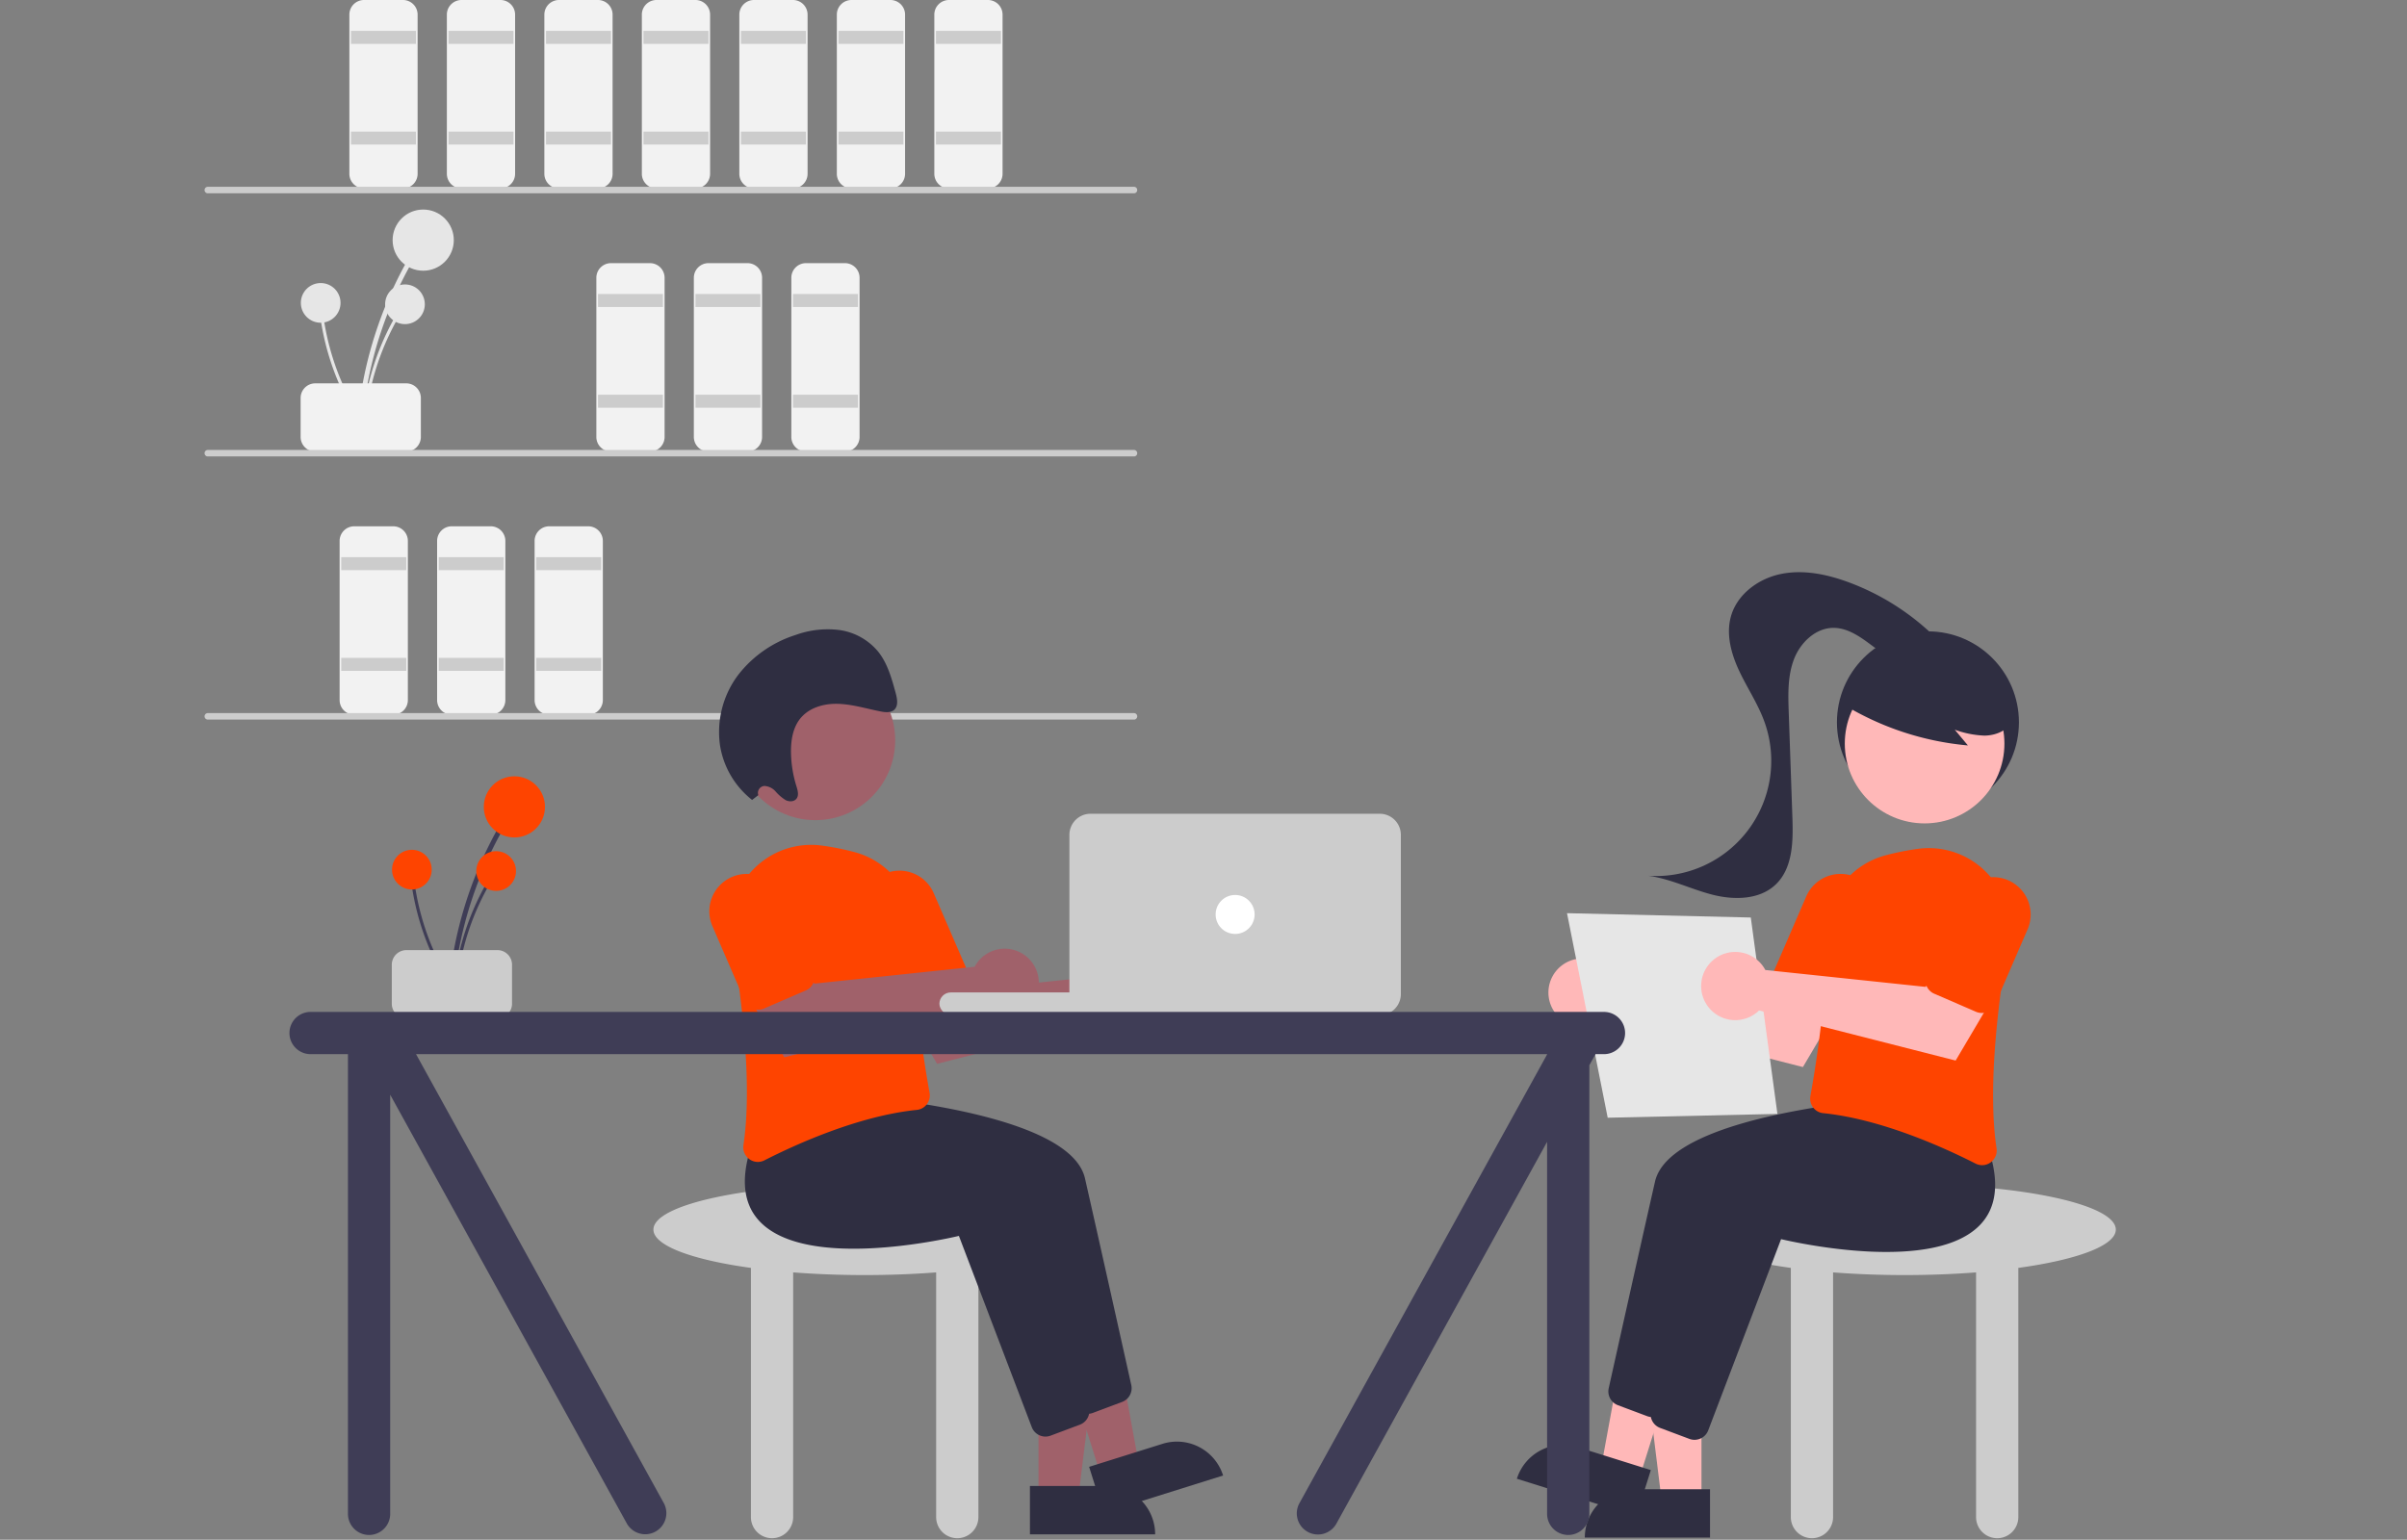 <svg width="740.675" height="473.949" xmlns="http://www.w3.org/2000/svg" data-name="Layer 1">
 <rect width="100%" height="100%" fill="#808080" stroke="none"/>
 <g>
  <title>Layer 1</title>
  <path d="m111.511,129.423a122.042,122.042 0 0 1 10.101,-38.517q2.28,-5.092 5.018,-9.961a0.744,0.744 0 0 0 -1.284,-0.75a123.728,123.728 0 0 0 -13.768,37.982q-1.034,5.584 -1.554,11.246c-0.088,0.952 1.399,0.946 1.486,0z" fill="#e6e6e6" id="svg_1"/>
  <circle cx="130.23" cy="73.914" r="9.414" fill="#e6e6e6" id="svg_2"/>
  <path d="m112.474,129.673a79.174,79.174 0 0 1 6.553,-24.988q1.479,-3.304 3.255,-6.462a0.483,0.483 0 0 0 -0.833,-0.487a80.268,80.268 0 0 0 -8.932,24.641q-0.671,3.622 -1.008,7.296c-0.057,0.618 0.908,0.614 0.964,0l-0,0z" fill="#e6e6e6" id="svg_3"/>
  <circle cx="124.618" cy="93.662" r="6.108" fill="#e6e6e6" id="svg_4"/>
  <path d="m111.257,129.096a79.174,79.174 0 0 1 -10.202,-23.733q-0.866,-3.515 -1.408,-7.097a0.483,0.483 0 0 0 -0.956,0.128a80.269,80.269 0 0 0 8.113,24.922q1.699,3.269 3.693,6.373c0.335,0.522 1.093,-0.074 0.76,-0.593z" fill="#e6e6e6" id="svg_5"/>
  <circle cx="98.683" cy="93.233" r="6.108" fill="#e6e6e6" id="svg_6"/>
  <path d="m92.507,134.5l0,-12a4.505,4.505 0 0 1 4.5,-4.5l28,0a4.505,4.505 0 0 1 4.5,4.5l0,12a4.505,4.505 0 0 1 -4.5,4.5l-28,0a4.505,4.505 0 0 1 -4.5,-4.5z" fill="#f2f2f2" id="svg_7"/>
  <path d="m124.007,58l-12,0a4.505,4.505 0 0 1 -4.5,-4.5l0,-49a4.505,4.505 0 0 1 4.5,-4.5l12,0a4.505,4.505 0 0 1 4.5,4.5l0,49a4.505,4.505 0 0 1 -4.5,4.5z" fill="#f2f2f2" id="svg_8"/>
  <rect x="108.007" y="9.5" width="20" height="4" fill="#ccc" id="svg_9"/>
  <rect x="108.007" y="40.5" width="20" height="4" fill="#ccc" id="svg_10"/>
  <path d="m154.007,58l-12,0a4.505,4.505 0 0 1 -4.5,-4.5l0,-49a4.505,4.505 0 0 1 4.5,-4.5l12,0a4.505,4.505 0 0 1 4.5,4.5l0,49a4.505,4.505 0 0 1 -4.5,4.5z" fill="#f2f2f2" id="svg_11"/>
  <rect x="138.007" y="9.5" width="20" height="4" fill="#ccc" id="svg_12"/>
  <rect x="138.007" y="40.5" width="20" height="4" fill="#ccc" id="svg_13"/>
  <path d="m184.007,58l-12,0a4.505,4.505 0 0 1 -4.5,-4.5l0,-49a4.505,4.505 0 0 1 4.5,-4.5l12,0a4.505,4.505 0 0 1 4.5,4.5l0,49a4.505,4.505 0 0 1 -4.5,4.5z" fill="#f2f2f2" id="svg_14"/>
  <rect x="168.007" y="9.5" width="20" height="4" fill="#ccc" id="svg_15"/>
  <rect x="168.007" y="40.5" width="20" height="4" fill="#ccc" id="svg_16"/>
  <path d="m200.007,139l-12,0a4.505,4.505 0 0 1 -4.5,-4.5l0,-49a4.505,4.505 0 0 1 4.5,-4.5l12,0a4.505,4.505 0 0 1 4.5,4.5l0,49a4.505,4.505 0 0 1 -4.5,4.5z" fill="#f2f2f2" id="svg_17"/>
  <rect x="184.007" y="90.5" width="20" height="4" fill="#ccc" id="svg_18"/>
  <rect x="184.007" y="121.5" width="20" height="4" fill="#ccc" id="svg_19"/>
  <path d="m230.007,139l-12,0a4.505,4.505 0 0 1 -4.5,-4.5l0,-49a4.505,4.505 0 0 1 4.5,-4.5l12,0a4.505,4.505 0 0 1 4.5,4.5l0,49a4.505,4.505 0 0 1 -4.5,4.5z" fill="#f2f2f2" id="svg_20"/>
  <rect x="214.007" y="90.5" width="20" height="4" fill="#ccc" id="svg_21"/>
  <rect x="214.007" y="121.5" width="20" height="4" fill="#ccc" id="svg_22"/>
  <path d="m260.007,139l-12,0a4.505,4.505 0 0 1 -4.5,-4.5l0,-49a4.505,4.505 0 0 1 4.5,-4.5l12,0a4.505,4.505 0 0 1 4.5,4.5l0,49a4.505,4.505 0 0 1 -4.5,4.5z" fill="#f2f2f2" id="svg_23"/>
  <rect x="244.007" y="90.5" width="20" height="4" fill="#ccc" id="svg_24"/>
  <rect x="244.007" y="121.5" width="20" height="4" fill="#ccc" id="svg_25"/>
  <path d="m121.007,220l-12,0a4.505,4.505 0 0 1 -4.5,-4.5l0,-49a4.505,4.505 0 0 1 4.5,-4.5l12,0a4.505,4.505 0 0 1 4.5,4.5l0,49a4.505,4.505 0 0 1 -4.5,4.5z" fill="#f2f2f2" id="svg_26"/>
  <rect x="105.007" y="171.5" width="20" height="4" fill="#ccc" id="svg_27"/>
  <rect x="105.007" y="202.5" width="20" height="4" fill="#ccc" id="svg_28"/>
  <path d="m151.007,220l-12,0a4.505,4.505 0 0 1 -4.5,-4.5l0,-49a4.505,4.505 0 0 1 4.5,-4.5l12,0a4.505,4.505 0 0 1 4.5,4.5l0,49a4.505,4.505 0 0 1 -4.5,4.5z" fill="#f2f2f2" id="svg_29"/>
  <rect x="135.007" y="171.5" width="20" height="4" fill="#ccc" id="svg_30"/>
  <rect x="135.007" y="202.5" width="20" height="4" fill="#ccc" id="svg_31"/>
  <path d="m181.007,220l-12,0a4.505,4.505 0 0 1 -4.5,-4.5l0,-49a4.505,4.505 0 0 1 4.5,-4.5l12,0a4.505,4.505 0 0 1 4.5,4.5l0,49a4.505,4.505 0 0 1 -4.5,4.5z" fill="#f2f2f2" id="svg_32"/>
  <rect x="165.007" y="171.5" width="20" height="4" fill="#ccc" id="svg_33"/>
  <rect x="165.007" y="202.5" width="20" height="4" fill="#ccc" id="svg_34"/>
  <path d="m214.007,58l-12,0a4.505,4.505 0 0 1 -4.5,-4.5l0,-49a4.505,4.505 0 0 1 4.5,-4.5l12,0a4.505,4.505 0 0 1 4.5,4.5l0,49a4.505,4.505 0 0 1 -4.5,4.5z" fill="#f2f2f2" id="svg_35"/>
  <rect x="198.007" y="9.5" width="20" height="4" fill="#ccc" id="svg_36"/>
  <rect x="198.007" y="40.5" width="20" height="4" fill="#ccc" id="svg_37"/>
  <path d="m244.007,58l-12,0a4.505,4.505 0 0 1 -4.5,-4.5l0,-49a4.505,4.505 0 0 1 4.5,-4.5l12,0a4.505,4.505 0 0 1 4.5,4.5l0,49a4.505,4.505 0 0 1 -4.5,4.5z" fill="#f2f2f2" id="svg_38"/>
  <rect x="228.007" y="9.5" width="20" height="4" fill="#ccc" id="svg_39"/>
  <rect x="228.007" y="40.5" width="20" height="4" fill="#ccc" id="svg_40"/>
  <path d="m274.007,58l-12,0a4.505,4.505 0 0 1 -4.5,-4.5l0,-49a4.505,4.505 0 0 1 4.5,-4.5l12,0a4.505,4.505 0 0 1 4.5,4.5l0,49a4.505,4.505 0 0 1 -4.5,4.5z" fill="#f2f2f2" id="svg_41"/>
  <rect x="258.007" y="9.5" width="20" height="4" fill="#ccc" id="svg_42"/>
  <rect x="258.007" y="40.5" width="20" height="4" fill="#ccc" id="svg_43"/>
  <path d="m304.007,58l-12,0a4.505,4.505 0 0 1 -4.5,-4.5l0,-49a4.505,4.505 0 0 1 4.5,-4.5l12,0a4.505,4.505 0 0 1 4.5,4.5l0,49a4.505,4.505 0 0 1 -4.5,4.5z" fill="#f2f2f2" id="svg_44"/>
  <rect x="288.007" y="9.5" width="20" height="4" fill="#ccc" id="svg_45"/>
  <rect x="288.007" y="40.5" width="20" height="4" fill="#ccc" id="svg_46"/>
  <path d="m348.948,59.5l-285,0a1,1 0 0 1 0,-2l285,0a1,1 0 0 1 0,2z" fill="#ccc" id="svg_47"/>
  <path d="m348.948,140.5l-285,0a1,1 0 0 1 0,-2l285,0a1,1 0 0 1 0,2z" fill="#ccc" id="svg_48"/>
  <path d="m348.948,221.5l-285,0a1,1 0 0 1 0,-2l285,0a1,1 0 0 1 0,2z" fill="#ccc" id="svg_49"/>
  <path d="m331.07,378.482c0,-7.732 -29.102,-14 -65,-14s-65,6.268 -65,14c0,4.955 11.964,9.306 30,11.794l0,76.706a6.5,6.5 0 0 0 13,0l0,-75.324c6.872,0.532 14.277,0.824 22,0.824s15.128,-0.292 22,-0.824l0,75.324a6.5,6.5 0 0 0 13,0l0,-76.706c18.036,-2.488 30,-6.839 30,-11.794z" fill="#ccc" id="svg_50"/>
  <polygon points="319.563 460.906 331.823 460.906 337.655 413.618 319.561 413.618 319.563 460.906" fill="#a0616a" id="svg_51"/>
  <path d="m1448.695,1813.12l38.531,0a0,0 0 0 1 0,0l0,14.887a0,0 0 0 1 0,0l-23.644,0a14.887,14.887 0 0 1 -14.887,-14.887l0,0a0,0 0 0 1 0,-0z" fill="#2f2e41" transform="rotate(179.997 902.096 1142.69)" id="svg_52"/>
  <polygon points="338.701 454.064 350.398 450.393 341.806 403.528 324.542 408.945 338.701 454.064" fill="#a0616a" id="svg_53"/>
  <path d="m1679.84,1571.3l38.531,0a0,0 0 0 1 0,0l0,14.887a0,0 0 0 1 0,0l-23.644,0a14.887,14.887 0 0 1 -14.887,-14.887l0,0a0,0 0 0 1 0,-0z" fill="#2f2e41" transform="rotate(162.577 1113.69 912.876)" id="svg_54"/>
  <path d="m330.499,432.299l-22.427,-58.871c-5.031,1.182 -47.227,10.519 -61.359,-4.528c-4.843,-5.157 -5.788,-12.629 -2.808,-22.208l8.248,-10.364l0.256,0.014c3.118,0.164 76.435,4.273 81.461,26.389c4.238,18.645 11.977,53.405 14.247,63.615a4.516,4.516 0 0 1 -2.814,5.184l-9.019,3.382a4.462,4.462 0 0 1 -1.572,0.286a4.513,4.513 0 0 1 -4.213,-2.897z" fill="#2f2e41" id="svg_55"/>
  <path d="m317.499,439.299l-22.427,-58.871c-5.032,1.182 -47.227,10.518 -61.359,-4.528c-4.843,-5.157 -5.788,-12.629 -2.808,-22.208l8.248,-10.364l0.256,0.014c3.118,0.164 76.435,4.273 81.461,26.389c4.238,18.645 11.977,53.405 14.247,63.615a4.516,4.516 0 0 1 -2.814,5.184l-9.019,3.382a4.462,4.462 0 0 1 -1.572,0.286a4.513,4.513 0 0 1 -4.213,-2.897z" fill="#2f2e41" id="svg_56"/>
  <path d="m347.807,298.176a10.527,10.527 0 0 0 -0.885,1.402l-49.32,5.196l-7.1,-9.734l-16.091,8.794l13.944,23.621l60.487,-15.423a10.496,10.496 0 1 0 -1.036,-13.857l0,0z" fill="#a0616a" id="svg_57"/>
  <path d="m230.588,356.8a4.507,4.507 0 0 1 -1.819,-4.349c2.782,-18.343 -0.419,-44.619 -3.595,-63.433a24.795,24.795 0 0 1 27.559,-28.762a79.865,79.865 0 0 1 9.913,1.954l0,0a24.596,24.596 0 0 1 18.582,24.468c-0.475,18.154 3.211,40.806 4.818,49.701a4.519,4.519 0 0 1 -0.834,3.511a4.392,4.392 0 0 1 -3.095,1.75c-17.808,1.817 -37.012,10.502 -46.875,15.517a4.501,4.501 0 0 1 -2.05,0.501a4.429,4.429 0 0 1 -2.606,-0.858z" fill="#fe4400" id="svg_58"/>
  <path d="m278.659,309.488a4.471,4.471 0 0 1 -2.474,-2.397l-9.931,-22.942a11.5,11.5 0 1 1 21.107,-9.136l9.932,22.942a4.506,4.506 0 0 1 -2.342,5.917l-12.848,5.562a4.469,4.469 0 0 1 -3.444,0.055l-0,-0z" fill="#fe4400" id="svg_59"/>
  <path d="m300.807,296.176a10.527,10.527 0 0 0 -0.885,1.402l-49.32,5.196l-7.1,-9.734l-16.091,8.794l13.944,23.621l60.487,-15.423a10.496,10.496 0 1 0 -1.036,-13.857l0,0z" fill="#a0616a" id="svg_60"/>
  <path d="m231.659,310.488a4.471,4.471 0 0 1 -2.474,-2.397l-9.931,-22.942a11.5,11.5 0 1 1 21.107,-9.136l9.932,22.942a4.506,4.506 0 0 1 -2.342,5.917l-12.848,5.562a4.469,4.469 0 0 1 -3.444,0.055l-0,-0z" fill="#fe4400" id="svg_61"/>
  <circle cx="250.906" cy="227.891" r="24.561" fill="#a0616a" id="svg_62"/>
  <path d="m233.346,244.748a2.135,2.135 0 0 1 1.856,-2.819a4.93,4.93 0 0 1 3.476,1.715a13.834,13.834 0 0 0 3.071,2.637c1.188,0.599 2.8,0.514 3.477,-0.628c0.636,-1.072 0.2,-2.508 -0.185,-3.753a36.907,36.907 0 0 1 -1.63,-9.77c-0.111,-3.7 0.411,-7.562 2.46,-10.448c2.644,-3.725 7.371,-5.139 11.845,-5.036s8.875,1.484 13.307,2.357c1.53,0.301 3.328,0.455 4.352,-0.73c1.088,-1.261 0.688,-3.301 0.226,-5.004c-1.201,-4.417 -2.475,-8.985 -5.265,-12.552a18.898,18.898 0 0 0 -12.061,-6.79a28.938,28.938 0 0 0 -13.462,1.528a36.096,36.096 0 0 0 -17.683,12.319a29.236,29.236 0 0 0 -5.578,21.6a26.667,26.667 0 0 0 9.886,16.855l1.908,-1.479z" fill="#2f2e41" id="svg_63"/>
  <path d="m139.566,303.876a122.042,122.042 0 0 1 10.101,-38.517q2.28,-5.092 5.018,-9.961a0.744,0.744 0 0 0 -1.284,-0.75a123.728,123.728 0 0 0 -13.768,37.982q-1.034,5.584 -1.554,11.246c-0.088,0.952 1.399,0.946 1.486,0z" fill="#3f3d56" id="svg_64"/>
  <circle cx="158.285" cy="248.368" r="9.414" fill="#fe4400" id="svg_65"/>
  <path d="m140.529,304.126a79.174,79.174 0 0 1 6.553,-24.988q1.479,-3.304 3.255,-6.462a0.483,0.483 0 0 0 -0.833,-0.487a80.268,80.268 0 0 0 -8.932,24.641q-0.671,3.622 -1.008,7.296c-0.057,0.618 0.908,0.614 0.964,0l-0,0z" fill="#3f3d56" id="svg_66"/>
  <circle cx="152.673" cy="268.115" r="6.108" fill="#fe4400" id="svg_67"/>
  <path d="m139.312,303.55a79.174,79.174 0 0 1 -10.202,-23.733q-0.866,-3.515 -1.408,-7.097a0.483,0.483 0 0 0 -0.956,0.128a80.269,80.269 0 0 0 8.113,24.922q1.699,3.269 3.693,6.373c0.335,0.522 1.093,-0.074 0.76,-0.593z" fill="#3f3d56" id="svg_68"/>
  <circle cx="126.738" cy="267.687" r="6.108" fill="#fe4400" id="svg_69"/>
  <path d="m120.562,308.954l0,-12a4.505,4.505 0 0 1 4.5,-4.5l28,0a4.505,4.505 0 0 1 4.5,4.5l0,12a4.505,4.505 0 0 1 -4.5,4.5l-28,0a4.505,4.505 0 0 1 -4.5,-4.5z" fill="#ccc" id="svg_70"/>
  <rect x="289.07" y="305.482" width="86" height="7" rx="3.5" fill="#ccc" id="svg_71"/>
  <path d="m424.57,312.482l-89,0a6.507,6.507 0 0 1 -6.5,-6.5l0,-49a6.507,6.507 0 0 1 6.5,-6.5l89,0a6.507,6.507 0 0 1 6.5,6.5l0,49a6.507,6.507 0 0 1 -6.5,6.5z" fill="#ccc" id="svg_72"/>
  <circle cx="380.07" cy="281.482" r="6" fill="#fff" id="svg_73"/>
  <path d="m651.07,378.482c0,-7.732 -29.102,-14 -65,-14s-65,6.268 -65,14c0,4.955 11.964,9.306 30,11.794l0,76.706a6.5,6.5 0 0 0 13,0l0,-75.324c6.872,0.532 14.277,0.824 22,0.824s15.128,-0.292 22,-0.824l0,75.324a6.5,6.5 0 0 0 13,0l0,-76.706c18.036,-2.488 30,-6.839 30,-11.794z" fill="#ccc" id="svg_74"/>
  <circle cx="593.257" cy="222.34" r="28" fill="#2f2e41" id="svg_75"/>
  <polygon points="523.577 461.906 511.317 461.906 505.485 414.618 523.579 414.618 523.577 461.906" fill="#ffb8b8" id="svg_76"/>
  <path d="m502.56,458.403l23.644,0a0,0 0 0 1 0,0l0,14.887a0,0 0 0 1 0,0l-38.531,0a0,0 0 0 1 0,0l0,0a14.887,14.887 0 0 1 14.887,-14.887z" fill="#2f2e41" id="svg_77"/>
  <polygon points="504.439 455.064 492.742 451.393 501.334 404.528 518.598 409.945 504.439 455.064" fill="#ffb8b8" id="svg_78"/>
  <path d="m715.574,262.296l23.644,0a0,0 0 0 1 0,0l0,14.887a0,0 0 0 1 0,0l-38.531,0a0,0 0 0 1 0,0l0,0a14.887,14.887 0 0 1 14.887,-14.887z" fill="#2f2e41" transform="rotate(17.423 2.906 -397.128)" id="svg_79"/>
  <path d="m508.428,436.196a4.462,4.462 0 0 1 -1.572,-0.286l-9.019,-3.382a4.516,4.516 0 0 1 -2.814,-5.184c2.271,-10.21 10.01,-44.971 14.247,-63.615c5.026,-22.115 78.343,-26.225 81.461,-26.389l0.256,-0.014l8.248,10.364c2.98,9.579 2.036,17.051 -2.808,22.208c-14.132,15.047 -56.327,5.71 -61.359,4.528l-22.427,58.871a4.513,4.513 0 0 1 -4.213,2.897z" fill="#2f2e41" id="svg_80"/>
  <path d="m521.428,443.196a4.462,4.462 0 0 1 -1.572,-0.286l-9.019,-3.382a4.516,4.516 0 0 1 -2.814,-5.184c2.271,-10.21 10.01,-44.971 14.247,-63.615c5.026,-22.115 78.343,-26.225 81.461,-26.389l0.256,-0.014l8.248,10.364c2.98,9.579 2.036,17.051 -2.808,22.208c-14.132,15.046 -56.327,5.71 -61.359,4.528l-22.427,58.871a4.513,4.513 0 0 1 -4.213,2.897z" fill="#2f2e41" id="svg_81"/>
  <path d="m495.333,299.176a10.526,10.526 0 0 1 0.885,1.402l49.32,5.196l7.1,-9.734l16.091,8.794l-13.944,23.621l-60.487,-15.422a10.496,10.496 0 1 1 1.036,-13.857l0,0z" fill="#ffb8b8" id="svg_82"/>
  <path d="m609.946,358.658a4.501,4.501 0 0 1 -2.05,-0.501c-9.862,-5.015 -29.066,-13.699 -46.875,-15.517a4.392,4.392 0 0 1 -3.095,-1.75a4.519,4.519 0 0 1 -0.834,-3.511c1.607,-8.896 5.293,-31.547 4.818,-49.701a24.596,24.596 0 0 1 18.582,-24.468l0,0a79.864,79.864 0 0 1 9.913,-1.954a24.795,24.795 0 0 1 27.559,28.762c-3.176,18.813 -6.377,45.09 -3.595,63.433a4.507,4.507 0 0 1 -1.819,4.349a4.429,4.429 0 0 1 -2.606,0.858z" fill="#fe4400" id="svg_83"/>
  <path d="m562.824,310.807a4.496,4.496 0 0 1 -1.787,-0.373l-12.848,-5.562a4.506,4.506 0 0 1 -2.342,-5.917l9.932,-22.942a11.5,11.5 0 1 1 21.107,9.136l-9.931,22.942a4.511,4.511 0 0 1 -4.131,2.716l-0,-0z" fill="#fe4400" id="svg_84"/>
  <circle cx="592.234" cy="228.891" r="24.561" fill="#ffb8b8" id="svg_85"/>
  <path d="m567.231,216.824a88.591,88.591 0 0 0 38.326,12.628l-4.04,-4.841a29.688,29.688 0 0 0 9.171,1.821c3.13,-0.049 6.41,-1.254 8.186,-3.832a9.342,9.342 0 0 0 0.625,-8.63a17.694,17.694 0 0 0 -5.566,-6.96a33.14,33.14 0 0 0 -30.844,-5.512a19.806,19.806 0 0 0 -9.212,5.909c-2.328,2.872 -6.811,5.432 -5.619,8.932l-1.027,0.484z" fill="#2f2e41" id="svg_86"/>
  <path d="m596.364,197.003a75.485,75.485 0 0 0 -27.463,-17.759c-6.639,-2.459 -13.865,-3.979 -20.805,-2.582s-13.504,6.198 -15.44,13.008c-1.583,5.568 0.052,11.564 2.509,16.806s5.738,10.102 7.725,15.54a35.468,35.468 0 0 1 -35.689,47.562c6.819,0.914 13.105,4.119 19.771,5.825s14.533,1.59 19.486,-3.185c5.241,-5.052 5.346,-13.267 5.092,-20.542l-1.13,-32.445c-0.192,-5.515 -0.356,-11.208 1.633,-16.356s6.716,-9.656 12.235,-9.609c4.183,0.035 7.884,2.569 11.239,5.068s6.904,5.165 11.071,5.536s8.923,-2.711 8.611,-6.882" fill="#2f2e41" id="svg_87"/>
  <polygon points="482.197 281.087 538.75 282.422 546.943 342.878 494.716 344.05 482.197 281.087" fill="#e6e6e6" id="svg_88"/>
  <path d="m542.333,297.176a10.526,10.526 0 0 1 0.885,1.402l49.32,5.196l7.1,-9.734l16.091,8.794l-13.944,23.621l-60.487,-15.422a10.496,10.496 0 1 1 1.036,-13.857l0,0z" fill="#ffb8b8" id="svg_89"/>
  <path d="m609.824,311.807a4.496,4.496 0 0 1 -1.787,-0.373l-12.848,-5.562a4.506,4.506 0 0 1 -2.342,-5.917l9.932,-22.942a11.5,11.5 0 1 1 21.107,9.136l-9.931,22.942a4.511,4.511 0 0 1 -4.131,2.716l-0,-0z" fill="#fe4400" id="svg_90"/>
  <path d="m493.57,311.482l-398,0a6.5,6.5 0 1 0 0,13l11.5,0l0,141.5a6.5,6.5 0 0 0 13,0l0,-129.01l72.871,132.078a6.5,6.5 0 0 0 11.258,-6.5l-76.176,-138.068l348.046,0l0,0.084l-76.129,137.984a6.5,6.5 0 1 0 11.258,6.5l64.871,-117.578l0,114.51a6.5,6.5 0 0 0 13,0l0,-138.073l1.891,-3.427l2.609,0a6.5,6.5 0 0 0 0,-13z" fill="#3f3d56" id="svg_91"/>
 </g>

</svg>